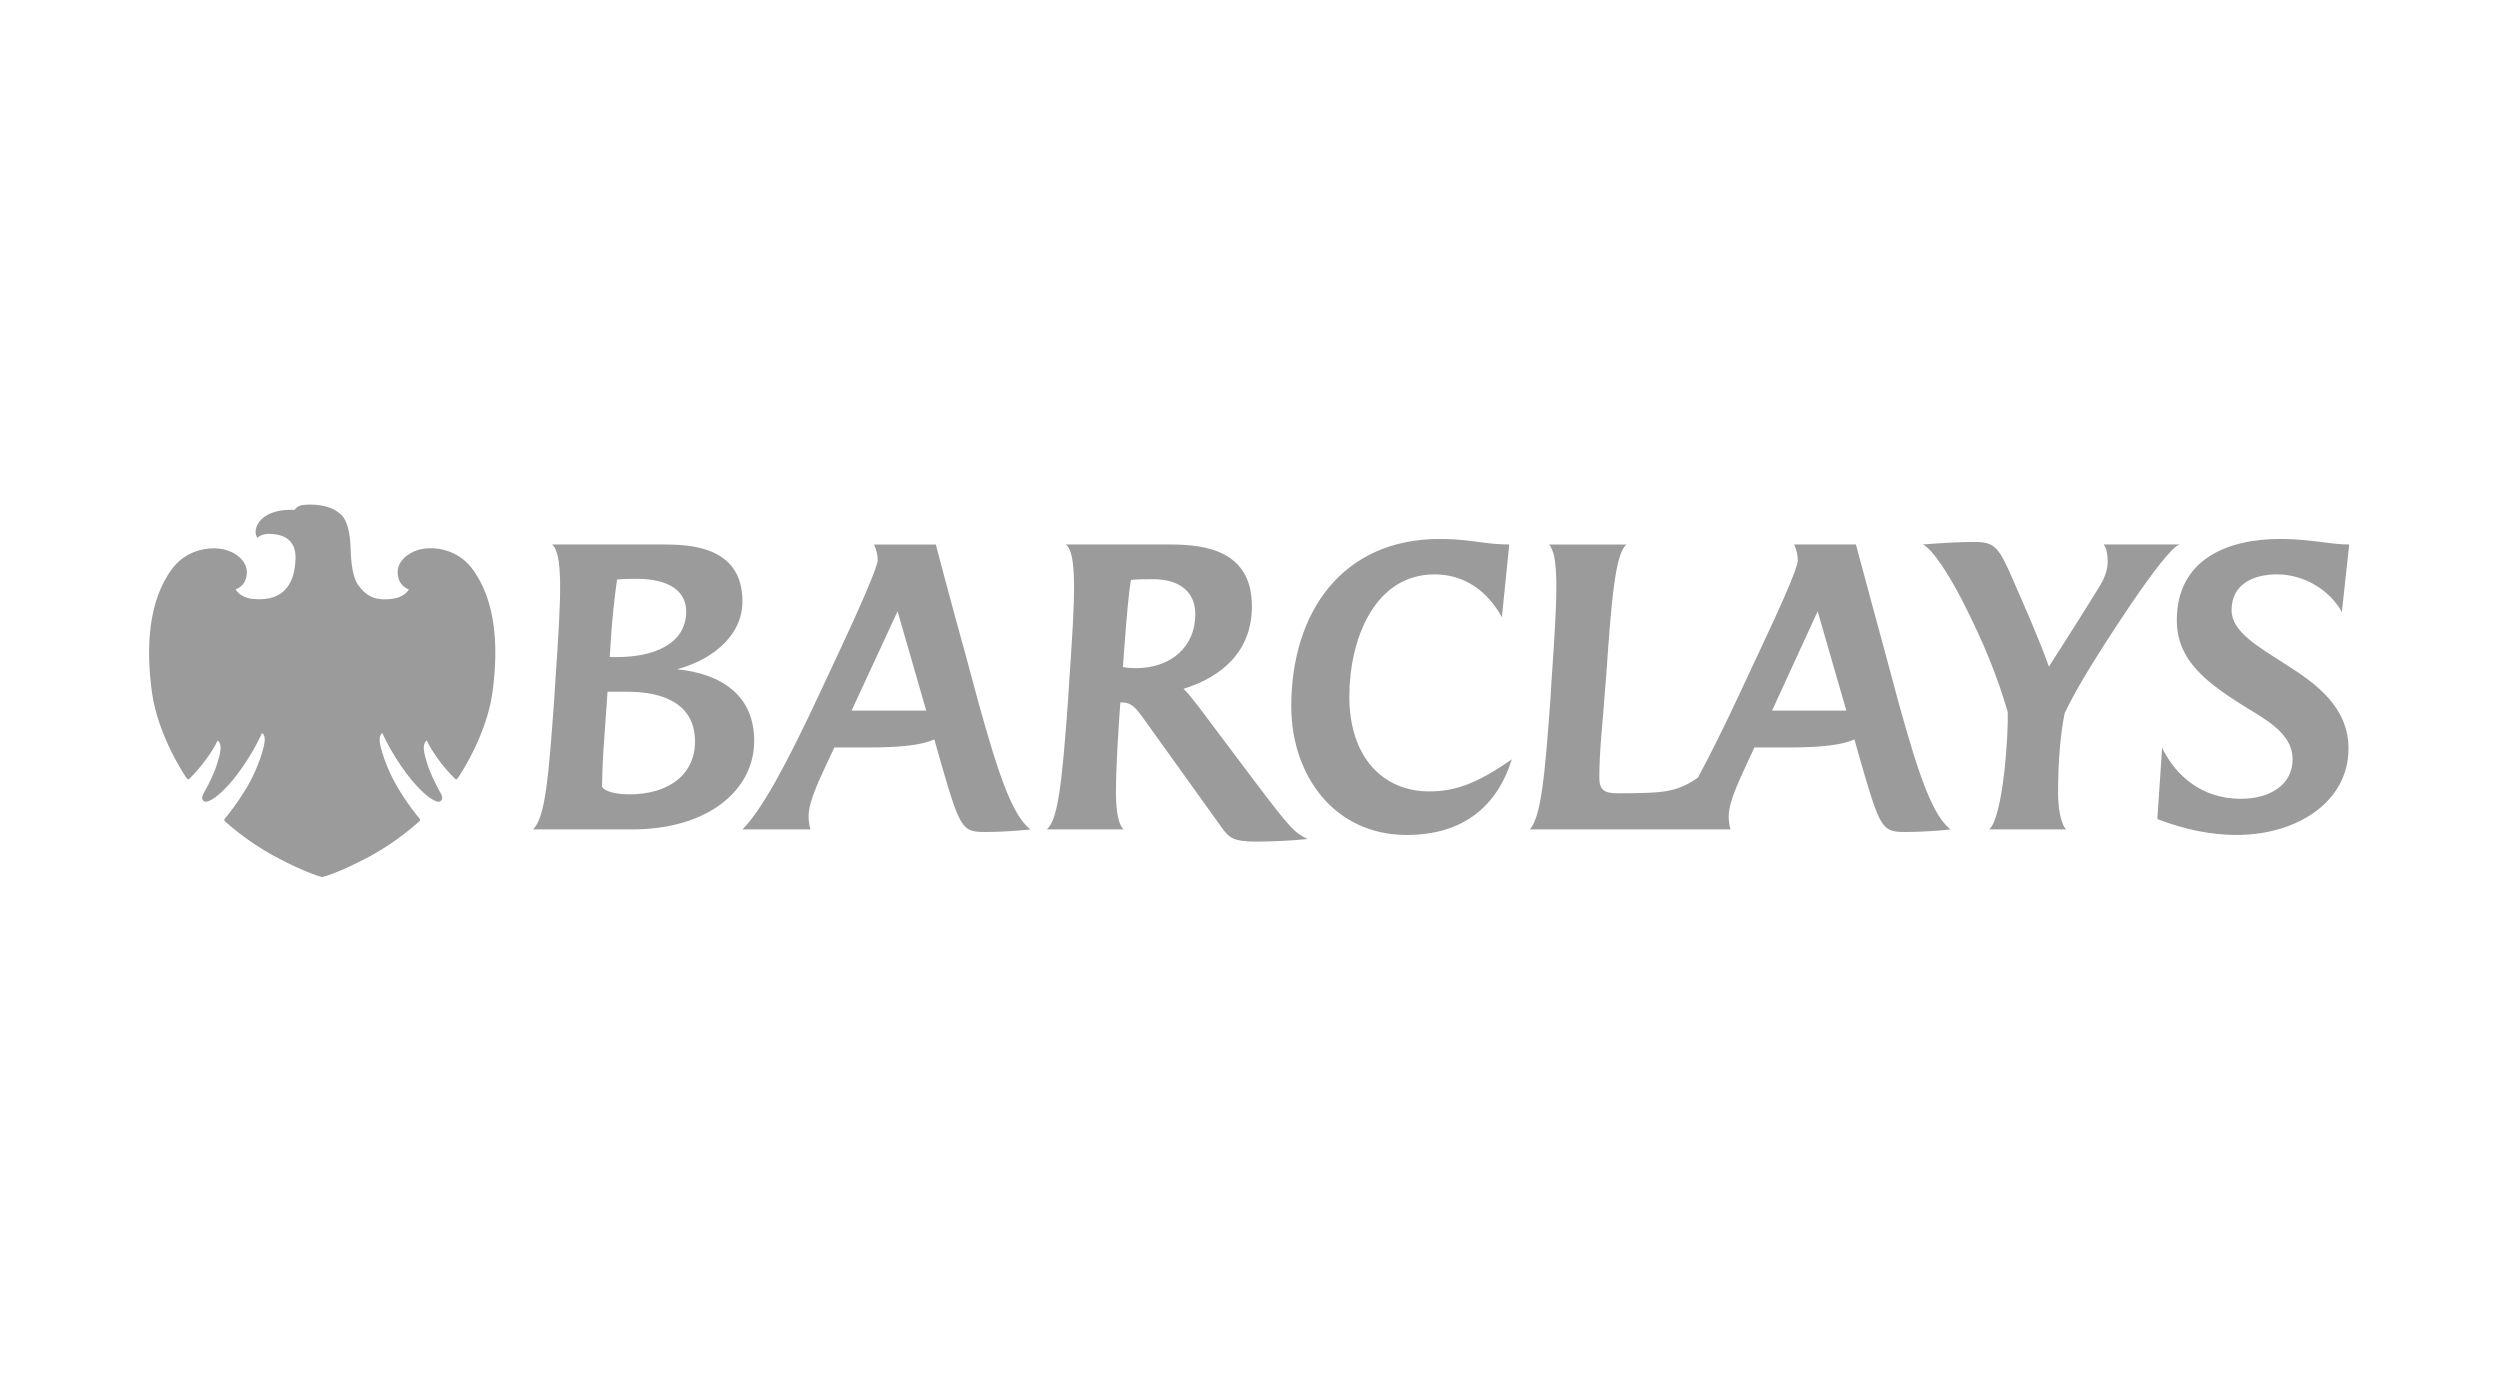 <?xml version="1.0" encoding="UTF-8" standalone="no"?>
<svg width="218px" height="120px" viewBox="0 0 218 120" version="1.1" xmlns="http://www.w3.org/2000/svg" xmlns:xlink="http://www.w3.org/1999/xlink">
    <!-- Generator: Sketch 3.8.3 (29802) - http://www.bohemiancoding.com/sketch -->
    <title>barclays</title>
    <desc>Created with Sketch.</desc>
    <defs></defs>
    <g id="Page-1" stroke="none" stroke-width="1" fill="none" fill-rule="evenodd">
        <g id="Rectangle-1-+-path21">
            <rect id="Rectangle-1" x="0" y="0" width="218" height="120"></rect>
            <path d="M204.211,53.37 C203.184,51.503 200.971,50.086 198.568,50.086 C196.454,50.086 194.594,50.955 194.594,53.209 C194.594,55.107 196.935,56.394 199.372,57.972 C202.031,59.645 204.789,61.704 204.789,65.278 C204.789,69.945 200.269,72.808 195.043,72.808 C192.895,72.808 190.652,72.39 188.12,71.424 L188.535,65.213 C189.755,67.692 192.032,69.654 195.395,69.654 C197.992,69.654 199.915,68.4 199.915,66.21 C199.915,64.343 198.343,63.185 196.422,62.027 C192.381,59.582 189.819,57.617 189.819,54.078 C189.819,48.767 194.242,46.997 198.825,46.997 C201.485,46.997 203.153,47.48 204.851,47.48 L204.211,53.37 M181.805,58.937 C181.225,59.903 180.491,61.22 180.04,62.188 C179.657,64.021 179.464,66.469 179.464,69.171 C179.464,70.298 179.657,71.809 180.169,72.325 L173.47,72.325 C174.654,71.199 175.137,64.281 175.074,62.092 C174.176,58.971 172.956,55.977 171.097,52.34 C169.914,50.056 168.534,47.897 167.668,47.48 C169.174,47.353 171.097,47.256 172.028,47.256 C173.694,47.256 174.144,47.48 175.171,49.734 C176.77,53.371 177.957,56.104 178.663,58.134 C180.363,55.462 181.548,53.628 183.087,51.118 C183.471,50.506 183.792,49.734 183.792,48.993 C183.792,48.413 183.695,47.77 183.439,47.48 L190.075,47.48 C188.793,47.77 183.022,56.878 181.805,58.937 M158.5,53.307 L154.526,61.962 L161,61.962 L158.5,53.307 M166.29,72.549 C164.173,72.549 164.014,72.486 162.314,66.629 L161.706,64.473 C160.682,64.955 158.852,65.18 155.936,65.18 L152.987,65.18 L152.474,66.274 C151.737,67.917 150.743,69.845 150.743,71.2 C150.743,71.522 150.775,71.875 150.904,72.326 L133.401,72.326 C134.396,71.2 134.716,67.564 135.197,60.965 L135.292,59.389 C135.549,55.623 135.744,52.727 135.71,50.701 C135.678,49.027 135.517,47.965 135.069,47.482 L141.834,47.482 C140.871,48.223 140.517,52.212 140.07,58.811 L139.941,60.387 C139.78,62.834 139.461,65.343 139.461,67.789 C139.461,68.914 139.909,69.172 141.065,69.172 C145.166,69.172 146.194,69.075 148.051,67.82 C149.204,65.696 150.521,63.024 151.801,60.257 L153.535,56.557 C155.168,53.081 156.77,49.54 156.77,48.865 C156.77,48.381 156.642,47.932 156.452,47.48 L161.836,47.48 C161.836,47.48 164.015,55.591 164.496,57.327 L165.553,61.254 C167.379,67.852 168.535,71.069 170.074,72.325 C168.789,72.486 166.963,72.549 166.29,72.549 M122.664,72.808 C116.285,72.808 112.598,67.53 112.598,61.609 C112.598,53.371 117.052,46.997 125.548,46.997 C128.208,46.997 129.46,47.48 131.606,47.48 L130.965,53.821 C129.747,51.6 127.759,50.087 125.099,50.087 C119.811,50.087 117.663,55.817 117.663,60.74 C117.663,66.082 120.645,69.009 124.618,69.009 C126.766,69.009 128.657,68.43 131.831,66.21 C130.549,70.331 127.567,72.808 122.664,72.808 M100.546,50.506 C99.937,50.506 99.198,50.506 98.623,50.57 C98.43,51.632 98.269,53.467 98.045,56.426 L97.916,58.166 C98.238,58.231 98.654,58.264 99.039,58.264 C102.115,58.264 104.232,56.395 104.232,53.565 C104.232,51.632 102.886,50.506 100.546,50.506 M109.488,73.387 C107.661,73.387 107.212,73.097 106.604,72.259 L99.679,62.605 C99.134,61.865 98.718,61.253 97.853,61.253 L97.692,61.253 L97.565,63.12 C97.403,65.663 97.308,67.692 97.308,69.204 C97.34,70.877 97.532,71.906 97.982,72.325 L91.282,72.325 C92.243,71.455 92.594,68.559 93.14,60.964 L93.237,59.388 C93.494,55.655 93.687,52.758 93.654,50.732 C93.621,48.961 93.43,47.866 92.948,47.48 L102.083,47.48 C105.064,47.48 109.167,47.997 109.167,52.855 C109.167,56.844 106.506,59.034 103.206,60.062 C103.526,60.353 104.102,61.093 104.456,61.544 L109.488,68.238 C112.63,72.39 112.885,72.582 114.009,73.162 C112.598,73.322 110.707,73.387 109.488,73.387 M78.269,53.307 L74.259,61.962 L80.766,61.962 L78.269,53.307 M86.056,72.549 C83.942,72.549 83.781,72.486 82.083,66.629 L81.473,64.473 C80.446,64.955 78.619,65.18 75.702,65.18 L72.753,65.18 L72.241,66.274 C71.728,67.434 70.477,69.816 70.509,71.2 C70.509,71.522 70.541,71.843 70.67,72.326 L64.74,72.326 C66.439,70.62 68.587,66.662 71.568,60.258 L73.3,56.558 C74.869,53.211 76.537,49.413 76.537,48.866 C76.537,48.382 76.41,47.933 76.217,47.481 L81.603,47.481 C81.603,47.481 83.011,52.856 84.263,57.328 L85.32,61.255 C87.148,67.853 88.301,71.071 89.84,72.326 C88.462,72.486 86.73,72.549 86.056,72.549 M55.539,50.474 C55.058,50.474 54.417,50.474 53.808,50.539 C53.552,52.277 53.391,53.95 53.264,55.784 C53.264,55.784 53.167,57.36 53.167,57.295 L53.808,57.295 C56.95,57.295 59.836,56.202 59.836,53.307 C59.836,51.632 58.457,50.474 55.539,50.474 M54.739,60.321 L52.977,60.321 L52.72,63.989 C52.592,65.6 52.527,66.95 52.495,68.559 C52.495,68.786 53.2,69.268 54.866,69.268 C58.328,69.268 60.605,67.53 60.605,64.665 C60.605,61.479 58.008,60.321 54.739,60.321 M55.124,72.325 L46.468,72.325 C47.559,71.358 47.848,67.594 48.328,60.964 L48.424,59.42 C48.681,55.654 48.873,52.758 48.841,50.732 C48.809,48.993 48.616,47.866 48.135,47.48 L57.816,47.48 C60.124,47.48 64.74,47.61 64.74,52.436 C64.74,55.654 61.758,57.649 59.034,58.359 C62.881,58.745 65.766,60.611 65.766,64.601 C65.765,68.913 61.726,72.325 55.124,72.325 Z M26.988,44.002 C26.13,44.002 25.953,44.152 25.675,44.464 C25.565,44.456 25.451,44.454 25.331,44.454 C24.672,44.454 23.824,44.552 23.102,45.037 C22.404,45.499 22.072,46.318 22.444,46.917 C22.444,46.917 22.694,46.55 23.514,46.55 C23.63,46.55 23.757,46.562 23.894,46.574 C25.027,46.708 25.866,47.307 25.764,48.889 C25.674,50.471 25.083,52.234 22.667,52.255 C22.667,52.255 22.356,52.255 22.024,52.223 C20.899,52.1 20.546,51.392 20.546,51.392 C20.546,51.392 21.518,51.127 21.526,49.888 C21.518,49.046 20.787,48.275 19.732,47.963 C19.387,47.862 19.008,47.812 18.613,47.812 C17.37,47.812 15.974,48.335 15.033,49.568 C12.9,52.396 12.727,56.519 13.247,60.353 C13.771,64.195 16.198,67.754 16.269,67.851 C16.321,67.919 16.367,67.956 16.42,67.956 C16.446,67.956 16.474,67.944 16.503,67.92 C17.551,66.899 18.551,65.503 18.979,64.57 C19.437,64.936 19.198,65.715 18.946,66.547 C18.707,67.398 18.126,68.527 17.915,68.891 C17.712,69.247 17.44,69.661 17.806,69.877 C17.843,69.9 17.891,69.912 17.947,69.912 C18.417,69.912 19.523,69.09 20.757,67.438 C22.138,65.58 22.839,63.93 22.839,63.93 C22.94,63.953 23.109,64.125 23.081,64.592 C23.063,65.067 22.576,66.835 21.629,68.48 C20.671,70.124 19.787,71.153 19.609,71.387 C19.498,71.522 19.592,71.607 19.663,71.662 C19.733,71.71 21.427,73.297 23.887,74.638 C26.802,76.198 28.095,76.478 28.095,76.478 C28.095,76.478 29.384,76.205 32.299,74.646 C34.759,73.303 36.459,71.709 36.522,71.655 C36.593,71.606 36.684,71.53 36.577,71.381 C36.409,71.157 35.521,70.123 34.566,68.479 C33.622,66.845 33.117,65.066 33.109,64.598 C33.09,64.125 33.249,63.968 33.345,63.929 C33.345,63.929 34.054,65.589 35.435,67.437 C36.675,69.091 37.77,69.911 38.242,69.911 C38.302,69.911 38.35,69.899 38.389,69.876 C38.743,69.66 38.48,69.24 38.271,68.888 C38.078,68.526 37.488,67.404 37.238,66.546 C36.997,65.705 36.748,64.927 37.214,64.569 C37.643,65.502 38.635,66.905 39.687,67.912 C39.714,67.941 39.746,67.955 39.777,67.955 C39.824,67.955 39.873,67.919 39.916,67.856 C39.994,67.753 42.425,64.2 42.945,60.352 C43.466,56.51 43.294,52.396 41.158,49.567 C40.224,48.331 38.818,47.805 37.566,47.805 C37.176,47.805 36.803,47.856 36.461,47.954 C35.399,48.275 34.671,49.053 34.677,49.887 C34.677,51.126 35.654,51.39 35.654,51.39 C35.654,51.39 35.328,52.082 34.163,52.222 C33.945,52.249 33.734,52.262 33.532,52.262 C32.656,52.262 31.918,51.982 31.238,51.018 C30.578,50.09 30.6,48.178 30.561,47.541 C30.532,46.894 30.393,45.444 29.716,44.852 C29.041,44.244 28.219,44.04 27.193,44 C27.118,44.002 27.051,44.002 26.988,44.002 Z" id="path21" fill="#9B9B9B"></path>
        </g>
    </g>
</svg>